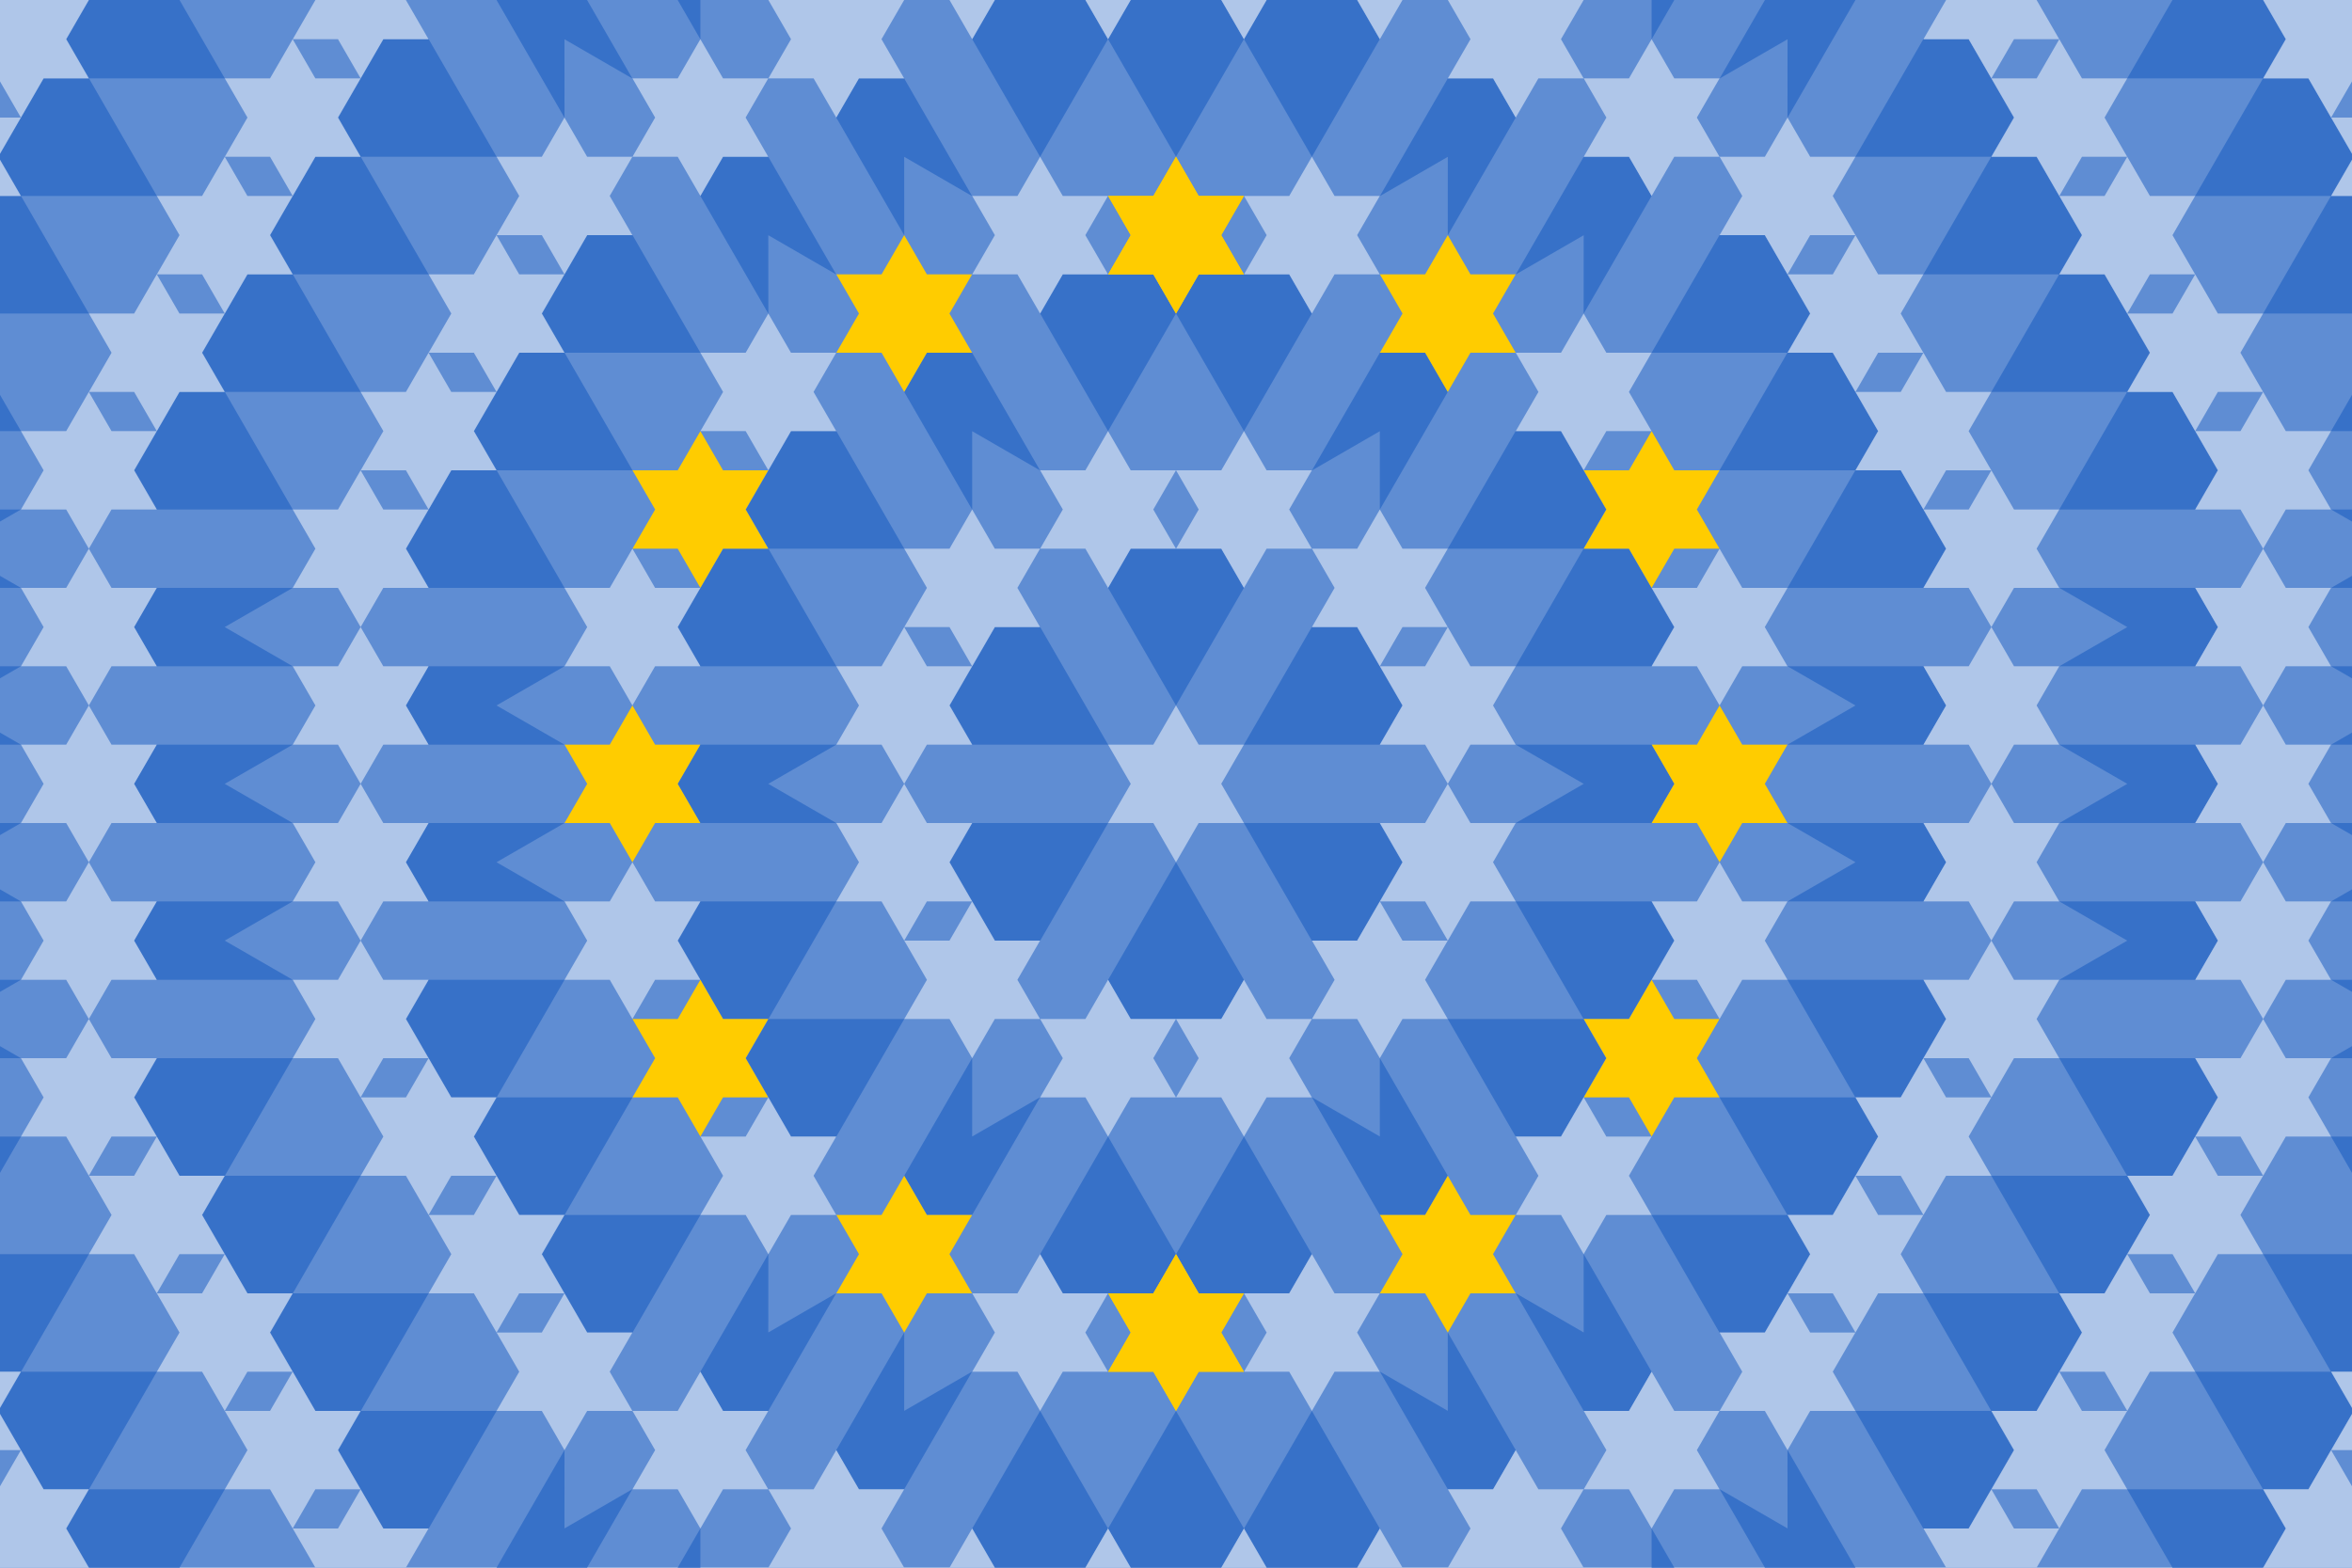 <?xml version="1.0" encoding="UTF-8" standalone="no"?>
<svg xmlns="http://www.w3.org/2000/svg"
    xmlns:xlink="http://www.w3.org/1999/xlink"
    height="600"
    width="900"
    version="1.1"
    viewBox="0 0 900 600"
>
    <!-- background: "#5f8dd3" -->
    <!-- between star tesselation: "#3771c8" -->
    <!-- stars tesselation: "#afc6e9" -->
    <!-- stars: "#fc0" -->
    <g id="star" transform="translate(450 300) scale(30, 30)">
        <path
            d="
                M 0.577 0
                L 0.866 0.5
                L 0.289 0.5
                L 0 1
                L -0.289 0.5
                L -0.866 0.5
                L -0.577 0
                L -0.866 -0.5
                L -0.289 -0.5
                L 0 -1
                L 0.289 -0.5
                L 0.866 -0.5
            "
        />
    </g>
    <g id="tessel">
        <path
            d="
                M 0 -1
                L 0.866 -2.5
                L 0.577 -3
                L -0.577 -3
                L -0.866 -2.5
            "
        />
    </g>
    <g id="tessel30" transform="translate(450 300) scale(30, 30) rotate(60)"><use xlink:href="#tessel" /></g>
    <g id="tessel90" transform="translate(450 300) scale(30, 30)"><use xlink:href="#tessel" /></g>
    <g id="tessel150" transform="translate(450 300) scale(30, 30) rotate(300)"><use xlink:href="#tessel" /></g>
    <g id="tessel210" transform="translate(450 300) scale(30, 30) rotate(240)"><use xlink:href="#tessel" /></g>
    <g id="tessel270" transform="translate(450 300) scale(30, 30) rotate(180)"><use xlink:href="#tessel" /></g>
    <g id="tessel330" transform="translate(450 300) scale(30, 30) rotate(120)"><use xlink:href="#tessel" />"</g>

    <g id="outwardTessel">
        <path
            d="
                M 0.866 0.5
                L 0.577 0
                L 0.866 -0.5
                L 2.6 -0.5

                M 0.866 -0.5
                L 2.6 0.5
                L 0.866 0.5
                L 0.577 0
            "
        />
    </g>
    <g id="outwardTessel0" transform="translate(450 300) scale(30, 30)"><use xlink:href="#outwardTessel" /></g>
    <g id="outwardTessel60" transform="translate(450 300) scale(30, 30) rotate(300)"><use xlink:href="#outwardTessel" /></g>
    <g id="outwardTessel120" transform="translate(450 300) scale(30, 30) rotate(240)"><use xlink:href="#outwardTessel" /></g>
    <g id="outwardTessel180" transform="translate(450 300) scale(30, 30) rotate(180)"><use xlink:href="#outwardTessel" /></g>
    <g id="outwardTessel240" transform="translate(450 300) scale(30, 30) rotate(120)"><use xlink:href="#outwardTessel" /></g>
    <g id="outwardTessel300" transform="translate(450 300) scale(30, 30) rotate(60)"><use xlink:href="#outwardTessel" /></g>

    <rect
        height="600"
        width="900"
        fill="#5f8dd3"
    />

    <use xlink:href="#star" fill="#afc6e9" />

    <g id="firstTesselCircle" fill="#3771c8">
        <use xlink:href="#tessel30" />
        <use xlink:href="#tessel90" />
        <use xlink:href="#tessel150" />
        <use xlink:href="#tessel210" />
        <use xlink:href="#tessel270" />
        <use xlink:href="#tessel330" />
    </g>

    <g id="firstCircle" fill="#afc6e9">
        <use xlink:href="#star" x="-26" y="-105" />
        <use xlink:href="#star" x="-78" y="-75" />
        <use xlink:href="#star" x="-104" y="-30" />
        <use xlink:href="#star" x="-26" y="105" />
        <use xlink:href="#star" x="-78" y="75" />
        <use xlink:href="#star" x="-104" y="30" />

        <use xlink:href="#star" x="26" y="-105" />
        <use xlink:href="#star" x="78" y="-75" />
        <use xlink:href="#star" x="104" y="-30" />
        <use xlink:href="#star" x="26" y="105" />
        <use xlink:href="#star" x="78" y="75" />
        <use xlink:href="#star" x="104" y="30" />
    </g>
    <g id="secondTessel" fill="#3771c8">
        <use xlink:href="#outwardTessel0" x="-208" y="0" />
        <use xlink:href="#tessel30" x="78" y="-75" />
        <use xlink:href="#tessel30" x="104" y="-30" />
        <use xlink:href="#outwardTessel60" x="-104" y="180" />
        <use xlink:href="#tessel90" x="-26" y="-105" />
        <use xlink:href="#tessel90" x="26" y="-105" />
        <use xlink:href="#outwardTessel120" x="104" y="180" />
        <use xlink:href="#tessel150" x="-78" y="-75" />
        <use xlink:href="#tessel150" x="-104" y="-30" />
        <use xlink:href="#outwardTessel180" x="208" y="0" />
        <use xlink:href="#tessel210" x="-78" y="75" />
        <use xlink:href="#tessel210" x="-104" y="30" />
        <use xlink:href="#outwardTessel240" x="104" y="-180" />
        <use xlink:href="#tessel270" x="-26" y="105" />
        <use xlink:href="#tessel270" x="26" y="105" />
        <use xlink:href="#outwardTessel300" x="-104" y="-180" />
        <use xlink:href="#tessel330" x="78" y="75" />
        <use xlink:href="#tessel330" x="104" y="30" />
    </g>
    <g id="secondCircle" fill="#afc6e9">
        <use xlink:href="#star" x="208" y="0" fill="#fc0" />
        <use xlink:href="#star" x="208" y="60" />
        <use xlink:href="#star" x="182" y="105" fill="#fc0" />
        <use xlink:href="#star" x="156" y="150" />
        <use xlink:href="#star" x="104" y="180" fill="#fc0" />
        <use xlink:href="#star" x="52" y="210" />
        <use xlink:href="#star" x="0" y="210" fill="#fc0" />
        <use xlink:href="#star" x="-208" y="0" fill="#fc0" />
        <use xlink:href="#star" x="-208" y="60" />
        <use xlink:href="#star" x="-182" y="105" fill="#fc0" />
        <use xlink:href="#star" x="-156" y="150" />
        <use xlink:href="#star" x="-104" y="180" fill="#fc0" />
        <use xlink:href="#star" x="-52" y="210" />
        <use xlink:href="#star" x="-0" y="210" fill="#fc0" />
        <use xlink:href="#star" x="208" y="-60" />
        <use xlink:href="#star" x="182" y="-105" fill="#fc0" />
        <use xlink:href="#star" x="156" y="-150" />
        <use xlink:href="#star" x="104" y="-180" fill="#fc0" />
        <use xlink:href="#star" x="52" y="-210" />
        <use xlink:href="#star" x="0" y="-210" fill="#fc0" />
        <use xlink:href="#star" x="-208" y="-60" />
        <use xlink:href="#star" x="-182" y="-105" fill="#fc0" />
        <use xlink:href="#star" x="-156" y="-150" />
        <use xlink:href="#star" x="-104" y="-180" fill="#fc0" />
        <use xlink:href="#star" x="-52" y="-210" />
        <use xlink:href="#star" x="-0" y="-210" fill="#fc0" />
    </g>
    <g id="thirdTessel" fill="#3771c8">
        <use xlink:href="#outwardTessel0" x="-312" y="30" />
        <use xlink:href="#outwardTessel0" x="-312" y="-30" />
        <use xlink:href="#tessel30" x="208" y="-60" />
        <use xlink:href="#tessel30" x="182" y="-105" />
        <use xlink:href="#tessel30" x="156" y="-150" />
        <use xlink:href="#outwardTessel60" x="-182" y="255" />
        <use xlink:href="#outwardTessel60" x="-130" y="285" />
        <use xlink:href="#tessel90" x="-52" y="-210" />
        <use xlink:href="#tessel90" x="0" y="-210" />
        <use xlink:href="#tessel90" x="52" y="-210" />
        <use xlink:href="#outwardTessel120" x="182" y="255" />
        <use xlink:href="#outwardTessel120" x="130" y="285" />
        <use xlink:href="#tessel150" x="-208" y="-60" />
        <use xlink:href="#tessel150" x="-182" y="-105" />
        <use xlink:href="#tessel150" x="-156" y="-150" />
        <use xlink:href="#outwardTessel180" x="312" y="30" />
        <use xlink:href="#outwardTessel180" x="312" y="-30" />
        <use xlink:href="#tessel210" x="-208" y="60" />
        <use xlink:href="#tessel210" x="-182" y="105" />
        <use xlink:href="#tessel210" x="-156" y="150" />
        <use xlink:href="#outwardTessel240" x="182" y="-255" />
        <use xlink:href="#outwardTessel240" x="130" y="-285" />
        <use xlink:href="#tessel270" x="-52" y="210" />
        <use xlink:href="#tessel270" x="0" y="210" />
        <use xlink:href="#tessel270" x="52" y="210" />
        <use xlink:href="#outwardTessel300" x="-182" y="-255" />
        <use xlink:href="#outwardTessel300" x="-130" y="-285" />
        <use xlink:href="#tessel330" x="208" y="60" />
        <use xlink:href="#tessel330" x="182" y="105" />
        <use xlink:href="#tessel330" x="156" y="150" />
    </g>
    <g id="thirdCircle" fill="#afc6e9">
        <use xlink:href="#star" x="312" y="30" />
        <use xlink:href="#star" x="312" y="90" />
        <use xlink:href="#star" x="286" y="135" />
        <use xlink:href="#star" x="260" y="180" />
        <use xlink:href="#star" x="234" y="225" />
        <use xlink:href="#star" x="182" y="255" />
        <use xlink:href="#star" x="130" y="285" />
        <use xlink:href="#star" x="78" y="315" />
        <use xlink:href="#star" x="26" y="315" />
        <use xlink:href="#star" x="312" y="-30" />
        <use xlink:href="#star" x="312" y="-90" />
        <use xlink:href="#star" x="286" y="-135" />
        <use xlink:href="#star" x="260" y="-180" />
        <use xlink:href="#star" x="234" y="-225" />
        <use xlink:href="#star" x="182" y="-255" />
        <use xlink:href="#star" x="130" y="-285" />
        <use xlink:href="#star" x="78" y="-315" />
        <use xlink:href="#star" x="26" y="-315" />

        <use xlink:href="#star" x="-312" y="30" />
        <use xlink:href="#star" x="-312" y="90" />
        <use xlink:href="#star" x="-286" y="135" />
        <use xlink:href="#star" x="-260" y="180" />
        <use xlink:href="#star" x="-234" y="225" />
        <use xlink:href="#star" x="-182" y="255" />
        <use xlink:href="#star" x="-130" y="285" />
        <use xlink:href="#star" x="-78" y="315" />
        <use xlink:href="#star" x="-26" y="315" />
        <use xlink:href="#star" x="-312" y="-30" />
        <use xlink:href="#star" x="-312" y="-90" />
        <use xlink:href="#star" x="-286" y="-135" />
        <use xlink:href="#star" x="-260" y="-180" />
        <use xlink:href="#star" x="-234" y="-225" />
        <use xlink:href="#star" x="-182" y="-255" />
        <use xlink:href="#star" x="-130" y="-285" />
        <use xlink:href="#star" x="-78" y="-315" />
        <use xlink:href="#star" x="-26" y="-315" />
    </g>
    <g id="fourthTessel" fill="#3771c8">
        <use xlink:href="#outwardTessel0" x="-416" y="-60" />
        <use xlink:href="#outwardTessel0" x="-416" y="0" />
        <use xlink:href="#outwardTessel0" x="-416" y="60" />
        <use xlink:href="#tessel30" x="234" y="-225" />
        <use xlink:href="#tessel30" x="260" y="-180" />
        <use xlink:href="#tessel30" x="286" y="-135" />
        <use xlink:href="#tessel30" x="312" y="-90" />
        <use xlink:href="#outwardTessel60" x="-260" y="330" />
        <use xlink:href="#outwardTessel60" x="-208" y="360" />
        <use xlink:href="#outwardTessel60" x="-156" y="390" />
        <use xlink:href="#tessel90" x="-78" y="-315" />
        <use xlink:href="#tessel90" x="-26" y="-315" />
        <use xlink:href="#tessel90" x="26" y="-315" />
        <use xlink:href="#tessel90" x="78" y="-315" />
        <use xlink:href="#outwardTessel120" x="260" y="330" />
        <use xlink:href="#outwardTessel120" x="208" y="360" />
        <use xlink:href="#outwardTessel120" x="156" y="390" />
        <use xlink:href="#tessel150" x="-234" y="-225" />
        <use xlink:href="#tessel150" x="-260" y="-180" />
        <use xlink:href="#tessel150" x="-286" y="-135" />
        <use xlink:href="#tessel150" x="-312" y="-90" />
        <use xlink:href="#outwardTessel180" x="416" y="-60" />
        <use xlink:href="#outwardTessel180" x="416" y="0" />
        <use xlink:href="#outwardTessel180" x="416" y="60" />
        <use xlink:href="#tessel210" x="-234" y="225" />
        <use xlink:href="#tessel210" x="-260" y="180" />
        <use xlink:href="#tessel210" x="-286" y="135" />
        <use xlink:href="#tessel210" x="-312" y="90" />
        <use xlink:href="#outwardTessel240" x="260" y="-330" />
        <use xlink:href="#outwardTessel240" x="208" y="-360" />
        <use xlink:href="#outwardTessel240" x="156" y="-390" />
        <use xlink:href="#tessel270" x="-78" y="315" />
        <use xlink:href="#tessel270" x="-26" y="315" />
        <use xlink:href="#tessel270" x="26" y="315" />
        <use xlink:href="#tessel270" x="78" y="315" />
        <use xlink:href="#outwardTessel300" x="-260" y="-330" />
        <use xlink:href="#outwardTessel300" x="-208" y="-360" />
        <use xlink:href="#outwardTessel300" x="-156" y="-390" />
        <use xlink:href="#tessel330" x="234" y="225" />
        <use xlink:href="#tessel330" x="260" y="180" />
        <use xlink:href="#tessel330" x="286" y="135" />
        <use xlink:href="#tessel330" x="312" y="90" />
    </g>
    <g id="fourthCircle" fill="#afc6e9">
        <use xlink:href="#star" x="-52" y="-420" />
        <use xlink:href="#star" x="-104" y="-420" />
        <use xlink:href="#star" x="-156" y="-390" />
        <use xlink:href="#star" x="-208" y="-360" />
        <use xlink:href="#star" x="-260" y="-330" />
        <use xlink:href="#star" x="-312" y="-300" />
        <use xlink:href="#star" x="-338" y="-255" />
        <use xlink:href="#star" x="-364" y="-210" />
        <use xlink:href="#star" x="-390" y="-165" />
        <use xlink:href="#star" x="-416" y="-120" />
        <use xlink:href="#star" x="-416" y="-60" />
        <use xlink:href="#star" x="-416" y="0" />
        <use xlink:href="#star" x="0" y="-420" />
        <use xlink:href="#star" x="52" y="-420" />
        <use xlink:href="#star" x="104" y="-420" />
        <use xlink:href="#star" x="156" y="-390" />
        <use xlink:href="#star" x="208" y="-360" />
        <use xlink:href="#star" x="260" y="-330" />
        <use xlink:href="#star" x="312" y="-300" />
        <use xlink:href="#star" x="338" y="-255" />
        <use xlink:href="#star" x="364" y="-210" />
        <use xlink:href="#star" x="390" y="-165" />
        <use xlink:href="#star" x="416" y="-120" />
        <use xlink:href="#star" x="416" y="-60" />
        <use xlink:href="#star" x="416" y="0" />

        <use xlink:href="#star" x="-52" y="420" />
        <use xlink:href="#star" x="-104" y="420" />
        <use xlink:href="#star" x="-156" y="390" />
        <use xlink:href="#star" x="-208" y="360" />
        <use xlink:href="#star" x="-260" y="330" />
        <use xlink:href="#star" x="-312" y="300" />
        <use xlink:href="#star" x="-338" y="255" />
        <use xlink:href="#star" x="-364" y="210" />
        <use xlink:href="#star" x="-390" y="165" />
        <use xlink:href="#star" x="-416" y="120" />
        <use xlink:href="#star" x="-416" y="60" />
        <use xlink:href="#star" x="0" y="420" />
        <use xlink:href="#star" x="52" y="420" />
        <use xlink:href="#star" x="104" y="420" />
        <use xlink:href="#star" x="156" y="390" />
        <use xlink:href="#star" x="208" y="360" />
        <use xlink:href="#star" x="260" y="330" />
        <use xlink:href="#star" x="312" y="300" />
        <use xlink:href="#star" x="338" y="255" />
        <use xlink:href="#star" x="364" y="210" />
        <use xlink:href="#star" x="390" y="165" />
        <use xlink:href="#star" x="416" y="120" />
        <use xlink:href="#star" x="416" y="60" />
    </g>
    <g id="fifthTessel" fill="#3771c8">
        <use xlink:href="#outwardTessel0" x="-520" y="-90" />
        <use xlink:href="#outwardTessel0" x="-520" y="-30" />
        <use xlink:href="#outwardTessel0" x="-520" y="30" />
        <use xlink:href="#outwardTessel0" x="-520" y="90" />
        <use xlink:href="#tessel30" x="312" y="-300" />
        <use xlink:href="#tessel30" x="338" y="-255" />
        <use xlink:href="#tessel30" x="364" y="-210" />
        <use xlink:href="#tessel30" x="390" y="-165" />
        <use xlink:href="#tessel30" x="416" y="-120" />
        <use xlink:href="#outwardTessel60" x="-338" y="405" />
        <use xlink:href="#outwardTessel60" x="-286" y="435" />
        <use xlink:href="#outwardTessel60" x="-234" y="465" />
        <use xlink:href="#outwardTessel60" x="-182" y="495" />
        <use xlink:href="#tessel90" x="-104" y="-420" />
        <use xlink:href="#tessel90" x="-52" y="-420" />
        <use xlink:href="#tessel90" x="0" y="-420" />
        <use xlink:href="#tessel90" x="52" y="-420" />
        <use xlink:href="#tessel90" x="104" y="-420" />
        <use xlink:href="#outwardTessel120" x="338" y="405" />
        <use xlink:href="#outwardTessel120" x="286" y="435" />
        <use xlink:href="#outwardTessel120" x="234" y="465" />
        <use xlink:href="#outwardTessel120" x="182" y="495" />
        <use xlink:href="#tessel150" x="-312" y="-300" />
        <use xlink:href="#tessel150" x="-338" y="-255" />
        <use xlink:href="#tessel150" x="-364" y="-210" />
        <use xlink:href="#tessel150" x="-390" y="-165" />
        <use xlink:href="#tessel150" x="-416" y="-120" />
        <use xlink:href="#outwardTessel180" x="520" y="-90" />
        <use xlink:href="#outwardTessel180" x="520" y="-30" />
        <use xlink:href="#outwardTessel180" x="520" y="30" />
        <use xlink:href="#outwardTessel180" x="520" y="90" />
        <use xlink:href="#tessel210" x="-312" y="300" />
        <use xlink:href="#tessel210" x="-338" y="255" />
        <use xlink:href="#tessel210" x="-364" y="210" />
        <use xlink:href="#tessel210" x="-390" y="165" />
        <use xlink:href="#tessel210" x="-416" y="120" />
        <use xlink:href="#outwardTessel240" x="338" y="-405" />
        <use xlink:href="#outwardTessel240" x="286" y="-435" />
        <use xlink:href="#outwardTessel240" x="234" y="-465" />
        <use xlink:href="#outwardTessel240" x="182" y="-495" />
        <use xlink:href="#tessel270" x="-104" y="420" />
        <use xlink:href="#tessel270" x="-52" y="420" />
        <use xlink:href="#tessel270" x="0" y="420" />
        <use xlink:href="#tessel270" x="52" y="420" />
        <use xlink:href="#tessel270" x="104" y="420" />
        <use xlink:href="#outwardTessel300" x="-338" y="-405" />
        <use xlink:href="#outwardTessel300" x="-286" y="-435" />
        <use xlink:href="#outwardTessel300" x="-234" y="-465" />
        <use xlink:href="#outwardTessel300" x="-182" y="-495" />
        <use xlink:href="#tessel330" x="312" y="300" />
        <use xlink:href="#tessel330" x="338" y="255" />
        <use xlink:href="#tessel330" x="364" y="210" />
        <use xlink:href="#tessel330" x="390" y="165" />
        <use xlink:href="#tessel330" x="416" y="120" />
    </g>
    <g id="fifthCircle" fill="#afc6e9">
        <use xlink:href="#star" x="26" y="-525" />
        <use xlink:href="#star" x="78" y="-525" />
        <use xlink:href="#star" x="130" y="-525" />
        <use xlink:href="#star" x="182" y="-495" />
        <use xlink:href="#star" x="234" y="-465" />
        <use xlink:href="#star" x="286" y="-435" />
        <use xlink:href="#star" x="338" y="-405" />
        <use xlink:href="#star" x="390" y="-375" />
        <use xlink:href="#star" x="416" y="-330" />
        <use xlink:href="#star" x="442" y="-285" />
        <use xlink:href="#star" x="468" y="-240" />
        <use xlink:href="#star" x="494" y="-195" />
        <use xlink:href="#star" x="520" y="-150" />
        <use xlink:href="#star" x="520" y="-90" />
        <use xlink:href="#star" x="520" y="-30" />
        <use xlink:href="#star" x="-26" y="-525" />
        <use xlink:href="#star" x="-78" y="-525" />
        <use xlink:href="#star" x="-130" y="-525" />
        <use xlink:href="#star" x="-182" y="-495" />
        <use xlink:href="#star" x="-234" y="-465" />
        <use xlink:href="#star" x="-286" y="-435" />
        <use xlink:href="#star" x="-338" y="-405" />
        <use xlink:href="#star" x="-390" y="-375" />
        <use xlink:href="#star" x="-416" y="-330" />
        <use xlink:href="#star" x="-442" y="-285" />
        <use xlink:href="#star" x="-468" y="-240" />
        <use xlink:href="#star" x="-494" y="-195" />
        <use xlink:href="#star" x="-520" y="-150" />
        <use xlink:href="#star" x="-520" y="-90" />
        <use xlink:href="#star" x="-520" y="-30" />

        <use xlink:href="#star" x="26" y="525" />
        <use xlink:href="#star" x="78" y="525" />
        <use xlink:href="#star" x="130" y="525" />
        <use xlink:href="#star" x="182" y="495" />
        <use xlink:href="#star" x="234" y="465" />
        <use xlink:href="#star" x="286" y="435" />
        <use xlink:href="#star" x="338" y="405" />
        <use xlink:href="#star" x="390" y="375" />
        <use xlink:href="#star" x="416" y="330" />
        <use xlink:href="#star" x="442" y="285" />
        <use xlink:href="#star" x="468" y="240" />
        <use xlink:href="#star" x="494" y="195" />
        <use xlink:href="#star" x="520" y="150" />
        <use xlink:href="#star" x="520" y="90" />
        <use xlink:href="#star" x="520" y="30" />
        <use xlink:href="#star" x="-26" y="525" />
        <use xlink:href="#star" x="-78" y="525" />
        <use xlink:href="#star" x="-130" y="525" />
        <use xlink:href="#star" x="-182" y="495" />
        <use xlink:href="#star" x="-234" y="465" />
        <use xlink:href="#star" x="-286" y="435" />
        <use xlink:href="#star" x="-338" y="405" />
        <use xlink:href="#star" x="-390" y="375" />
        <use xlink:href="#star" x="-416" y="330" />
        <use xlink:href="#star" x="-442" y="285" />
        <use xlink:href="#star" x="-468" y="240" />
        <use xlink:href="#star" x="-494" y="195" />
        <use xlink:href="#star" x="-520" y="150" />
        <use xlink:href="#star" x="-520" y="90" />
        <use xlink:href="#star" x="-520" y="30" />
    </g>
</svg>
